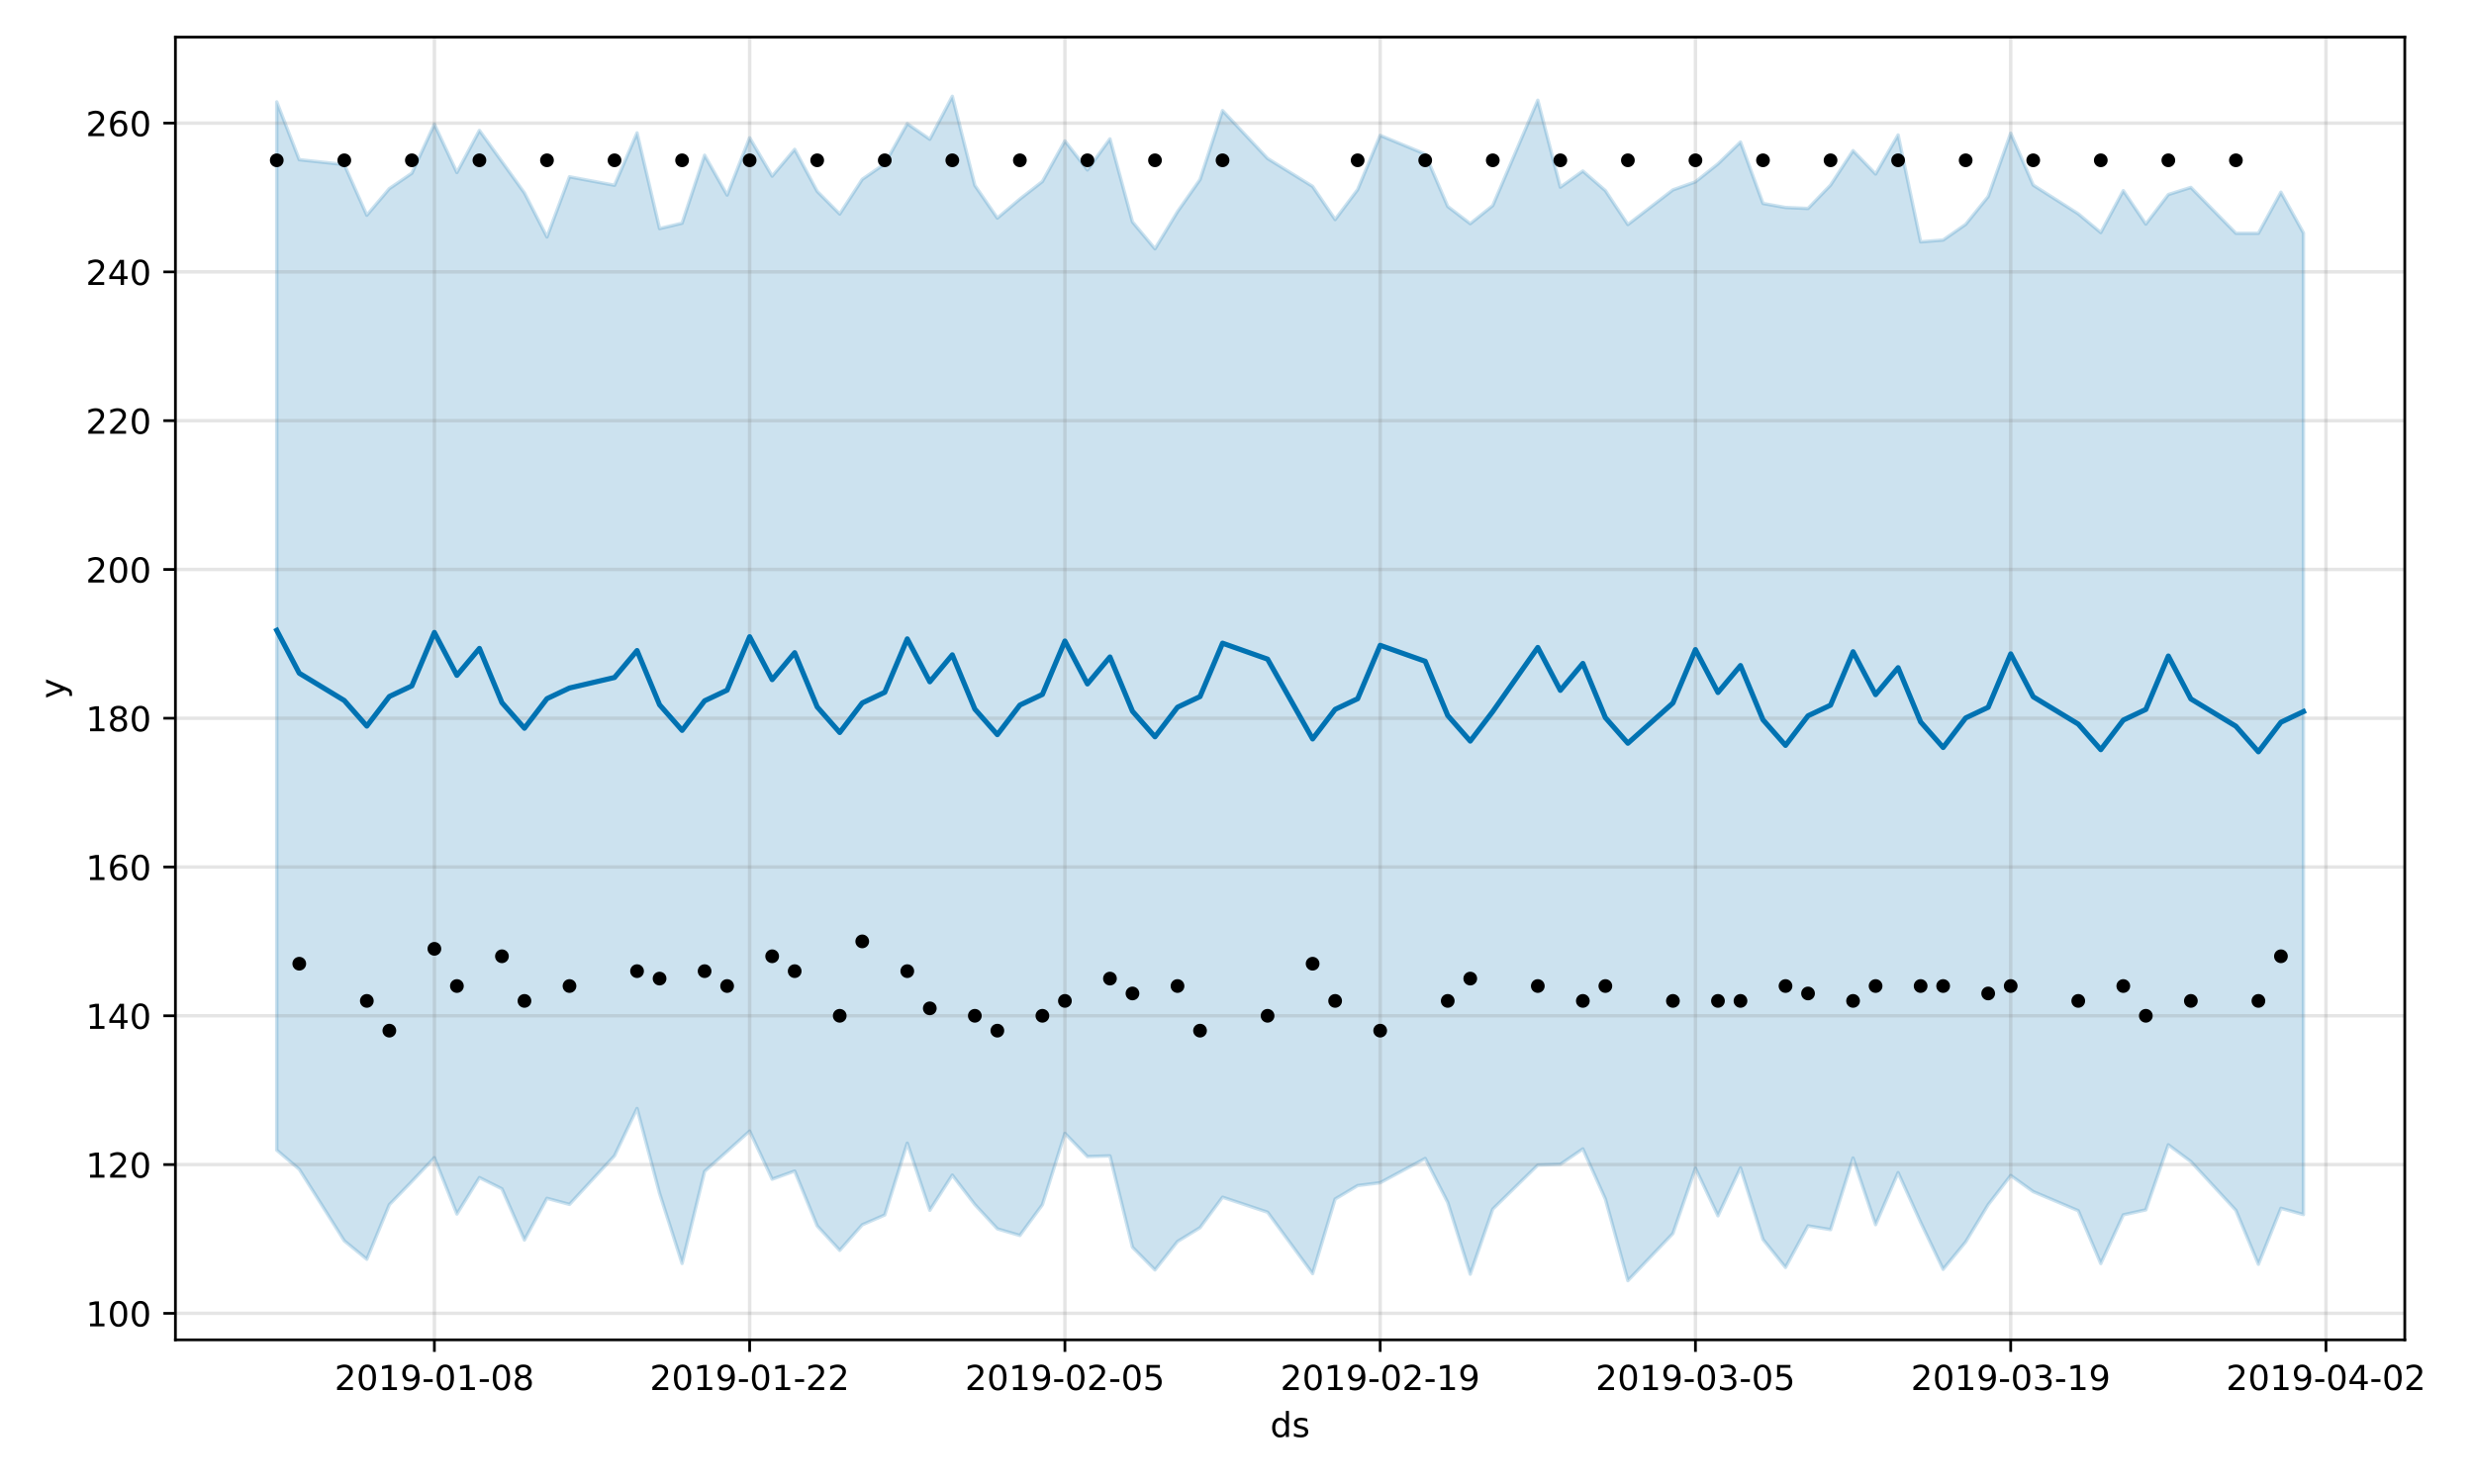 <?xml version="1.0" encoding="utf-8" standalone="no"?>
<!DOCTYPE svg PUBLIC "-//W3C//DTD SVG 1.1//EN"
  "http://www.w3.org/Graphics/SVG/1.1/DTD/svg11.dtd">
<!-- Created with matplotlib (https://matplotlib.org/) -->
<svg height="432pt" version="1.1" viewBox="0 0 720 432" width="720pt" xmlns="http://www.w3.org/2000/svg" xmlns:xlink="http://www.w3.org/1999/xlink">
 <defs>
  <style type="text/css">
*{stroke-linecap:butt;stroke-linejoin:round;}
  </style>
 </defs>
 <g id="figure_1">
  <g id="patch_1">
   <path d="M 0 432 
L 720 432 
L 720 0 
L 0 0 
z
" style="fill:#ffffff;"/>
  </g>
  <g id="axes_1">
   <g id="patch_2">
    <path d="M 51.05 390.04 
L 699.857 390.04 
L 699.857 10.8 
L 51.05 10.8 
z
" style="fill:#ffffff;"/>
   </g>
   <g id="PolyCollection_1">
    <defs>
     <path d="M 80.541 -402.334 
L 80.541 -97.199 
L 87.095 -91.611 
L 100.202 -70.783 
L 106.756 -65.427 
L 113.309 -81.309 
L 119.863 -88.061 
L 126.417 -94.987 
L 132.97 -78.592 
L 139.524 -89.197 
L 146.077 -85.928 
L 152.631 -71.029 
L 159.185 -83.161 
L 165.738 -81.393 
L 178.845 -95.556 
L 185.399 -109.311 
L 191.953 -84.606 
L 198.506 -64.21 
L 205.06 -91.005 
L 211.613 -96.819 
L 218.167 -102.735 
L 224.721 -88.731 
L 231.274 -91.102 
L 237.828 -75.136 
L 244.381 -68.011 
L 250.935 -75.45 
L 257.489 -78.313 
L 264.042 -99.22 
L 270.596 -79.681 
L 277.15 -89.915 
L 283.703 -81.356 
L 290.257 -74.275 
L 296.81 -72.353 
L 303.364 -81.309 
L 309.918 -102.074 
L 316.471 -95.316 
L 323.025 -95.512 
L 329.578 -68.924 
L 336.132 -62.322 
L 342.686 -70.587 
L 349.239 -74.613 
L 355.793 -83.481 
L 368.9 -79.116 
L 382.007 -61.247 
L 388.561 -82.947 
L 395.114 -86.868 
L 401.668 -87.697 
L 414.775 -94.766 
L 421.329 -81.974 
L 427.883 -61.081 
L 434.436 -80.016 
L 447.543 -92.837 
L 454.097 -93.056 
L 460.651 -97.544 
L 467.204 -82.957 
L 473.758 -59.198 
L 486.865 -72.925 
L 493.419 -91.933 
L 499.972 -78.07 
L 506.526 -92.044 
L 513.079 -71.187 
L 519.633 -63.044 
L 526.187 -75.138 
L 532.74 -74.05 
L 539.294 -94.885 
L 545.847 -75.488 
L 552.401 -90.638 
L 558.955 -76.185 
L 565.508 -62.496 
L 572.062 -70.469 
L 578.616 -81.302 
L 585.169 -89.806 
L 591.723 -85.111 
L 604.83 -79.546 
L 611.384 -64.176 
L 617.937 -78.345 
L 624.491 -79.802 
L 631.044 -98.729 
L 637.598 -93.864 
L 650.705 -79.663 
L 657.259 -63.969 
L 663.812 -80.255 
L 670.366 -78.429 
L 670.366 -364.194 
L 670.366 -364.194 
L 663.812 -376.044 
L 657.259 -364.088 
L 650.705 -364.094 
L 637.598 -377.447 
L 631.044 -375.37 
L 624.491 -366.772 
L 617.937 -376.501 
L 611.384 -364.304 
L 604.83 -369.757 
L 591.723 -378.122 
L 585.169 -393.214 
L 578.616 -374.79 
L 572.062 -366.693 
L 565.508 -362.126 
L 558.955 -361.596 
L 552.401 -392.718 
L 545.847 -381.344 
L 539.294 -388.148 
L 532.74 -378.117 
L 526.187 -371.316 
L 519.633 -371.601 
L 513.079 -372.774 
L 506.526 -390.652 
L 499.972 -384.298 
L 493.419 -379.06 
L 486.865 -376.731 
L 473.758 -366.641 
L 467.204 -376.519 
L 460.651 -382.209 
L 454.097 -377.519 
L 447.543 -402.816 
L 434.436 -372.166 
L 427.883 -366.89 
L 421.329 -371.901 
L 414.775 -387.16 
L 401.668 -392.586 
L 395.114 -376.812 
L 388.561 -368.088 
L 382.007 -377.739 
L 368.9 -385.866 
L 355.793 -399.806 
L 349.239 -379.731 
L 342.686 -370.376 
L 336.132 -359.569 
L 329.578 -367.411 
L 323.025 -391.571 
L 316.471 -382.527 
L 309.918 -390.98 
L 303.364 -379.167 
L 296.81 -374.057 
L 290.257 -368.509 
L 283.703 -378.059 
L 277.15 -403.962 
L 270.596 -391.459 
L 264.042 -396.006 
L 257.489 -384.317 
L 250.935 -379.802 
L 244.381 -369.701 
L 237.828 -376.304 
L 231.274 -388.522 
L 224.721 -380.738 
L 218.167 -391.9 
L 211.613 -375.213 
L 205.06 -386.812 
L 198.506 -367.029 
L 191.953 -365.467 
L 185.399 -393.316 
L 178.845 -378.076 
L 165.738 -380.533 
L 159.185 -363.018 
L 152.631 -375.833 
L 146.077 -384.951 
L 139.524 -394.028 
L 132.97 -381.785 
L 126.417 -395.832 
L 119.863 -381.577 
L 113.309 -377.094 
L 106.756 -369.354 
L 100.202 -384.102 
L 87.095 -385.514 
L 80.541 -402.334 
z
" id="mfd51d1ba8a" style="stroke:#0072b2;stroke-opacity:0.2;"/>
    </defs>
    <g clip-path="url(#p75ffe5a9f7)">
     <use style="fill:#0072b2;fill-opacity:0.2;stroke:#0072b2;stroke-opacity:0.2;" x="0" xlink:href="#mfd51d1ba8a" y="432"/>
    </g>
   </g>
   <g id="matplotlib.axis_1">
    <g id="xtick_1">
     <g id="line2d_1">
      <path clip-path="url(#p75ffe5a9f7)" d="M 126.417 390.04 
L 126.417 10.8 
" style="fill:none;stroke:#808080;stroke-linecap:square;stroke-opacity:0.2;"/>
     </g>
     <g id="line2d_2">
      <defs>
       <path d="M 0 0 
L 0 3.5 
" id="me0925e070a" style="stroke:#000000;stroke-width:0.8;"/>
      </defs>
      <g>
       <use style="stroke:#000000;stroke-width:0.8;" x="126.417" xlink:href="#me0925e070a" y="390.04"/>
      </g>
     </g>
     <g id="text_1">
      <!-- 2019-01-08 -->
      <defs>
       <path d="M 19.188 8.297 
L 53.609 8.297 
L 53.609 0 
L 7.328 0 
L 7.328 8.297 
Q 12.938 14.109 22.625 23.891 
Q 32.328 33.688 34.812 36.531 
Q 39.547 41.844 41.422 45.531 
Q 43.312 49.219 43.312 52.781 
Q 43.312 58.594 39.234 62.25 
Q 35.156 65.922 28.609 65.922 
Q 23.969 65.922 18.812 64.312 
Q 13.672 62.703 7.812 59.422 
L 7.812 69.391 
Q 13.766 71.781 18.938 73 
Q 24.125 74.219 28.422 74.219 
Q 39.75 74.219 46.484 68.547 
Q 53.219 62.891 53.219 53.422 
Q 53.219 48.922 51.531 44.891 
Q 49.859 40.875 45.406 35.406 
Q 44.188 33.984 37.641 27.219 
Q 31.109 20.453 19.188 8.297 
z
" id="DejaVuSans-50"/>
       <path d="M 31.781 66.406 
Q 24.172 66.406 20.328 58.906 
Q 16.5 51.422 16.5 36.375 
Q 16.5 21.391 20.328 13.891 
Q 24.172 6.391 31.781 6.391 
Q 39.453 6.391 43.281 13.891 
Q 47.125 21.391 47.125 36.375 
Q 47.125 51.422 43.281 58.906 
Q 39.453 66.406 31.781 66.406 
z
M 31.781 74.219 
Q 44.047 74.219 50.516 64.516 
Q 56.984 54.828 56.984 36.375 
Q 56.984 17.969 50.516 8.266 
Q 44.047 -1.422 31.781 -1.422 
Q 19.531 -1.422 13.062 8.266 
Q 6.594 17.969 6.594 36.375 
Q 6.594 54.828 13.062 64.516 
Q 19.531 74.219 31.781 74.219 
z
" id="DejaVuSans-48"/>
       <path d="M 12.406 8.297 
L 28.516 8.297 
L 28.516 63.922 
L 10.984 60.406 
L 10.984 69.391 
L 28.422 72.906 
L 38.281 72.906 
L 38.281 8.297 
L 54.391 8.297 
L 54.391 0 
L 12.406 0 
z
" id="DejaVuSans-49"/>
       <path d="M 10.984 1.516 
L 10.984 10.5 
Q 14.703 8.734 18.5 7.812 
Q 22.312 6.891 25.984 6.891 
Q 35.75 6.891 40.891 13.453 
Q 46.047 20.016 46.781 33.406 
Q 43.953 29.203 39.594 26.953 
Q 35.25 24.703 29.984 24.703 
Q 19.047 24.703 12.672 31.312 
Q 6.297 37.938 6.297 49.422 
Q 6.297 60.641 12.938 67.422 
Q 19.578 74.219 30.609 74.219 
Q 43.266 74.219 49.922 64.516 
Q 56.594 54.828 56.594 36.375 
Q 56.594 19.141 48.406 8.859 
Q 40.234 -1.422 26.422 -1.422 
Q 22.703 -1.422 18.891 -0.688 
Q 15.094 0.047 10.984 1.516 
z
M 30.609 32.422 
Q 37.25 32.422 41.125 36.953 
Q 45.016 41.5 45.016 49.422 
Q 45.016 57.281 41.125 61.844 
Q 37.25 66.406 30.609 66.406 
Q 23.969 66.406 20.094 61.844 
Q 16.219 57.281 16.219 49.422 
Q 16.219 41.5 20.094 36.953 
Q 23.969 32.422 30.609 32.422 
z
" id="DejaVuSans-57"/>
       <path d="M 4.891 31.391 
L 31.203 31.391 
L 31.203 23.391 
L 4.891 23.391 
z
" id="DejaVuSans-45"/>
       <path d="M 31.781 34.625 
Q 24.75 34.625 20.719 30.859 
Q 16.703 27.094 16.703 20.516 
Q 16.703 13.922 20.719 10.156 
Q 24.75 6.391 31.781 6.391 
Q 38.812 6.391 42.859 10.172 
Q 46.922 13.969 46.922 20.516 
Q 46.922 27.094 42.891 30.859 
Q 38.875 34.625 31.781 34.625 
z
M 21.922 38.812 
Q 15.578 40.375 12.031 44.719 
Q 8.5 49.078 8.5 55.328 
Q 8.5 64.062 14.719 69.141 
Q 20.953 74.219 31.781 74.219 
Q 42.672 74.219 48.875 69.141 
Q 55.078 64.062 55.078 55.328 
Q 55.078 49.078 51.531 44.719 
Q 48 40.375 41.703 38.812 
Q 48.828 37.156 52.797 32.312 
Q 56.781 27.484 56.781 20.516 
Q 56.781 9.906 50.312 4.234 
Q 43.844 -1.422 31.781 -1.422 
Q 19.734 -1.422 13.25 4.234 
Q 6.781 9.906 6.781 20.516 
Q 6.781 27.484 10.781 32.312 
Q 14.797 37.156 21.922 38.812 
z
M 18.312 54.391 
Q 18.312 48.734 21.844 45.562 
Q 25.391 42.391 31.781 42.391 
Q 38.141 42.391 41.719 45.562 
Q 45.312 48.734 45.312 54.391 
Q 45.312 60.062 41.719 63.234 
Q 38.141 66.406 31.781 66.406 
Q 25.391 66.406 21.844 63.234 
Q 18.312 60.062 18.312 54.391 
z
" id="DejaVuSans-56"/>
      </defs>
      <g transform="translate(97.359 404.638)scale(0.1 -0.1)">
       <use xlink:href="#DejaVuSans-50"/>
       <use x="63.623" xlink:href="#DejaVuSans-48"/>
       <use x="127.246" xlink:href="#DejaVuSans-49"/>
       <use x="190.869" xlink:href="#DejaVuSans-57"/>
       <use x="254.492" xlink:href="#DejaVuSans-45"/>
       <use x="290.576" xlink:href="#DejaVuSans-48"/>
       <use x="354.199" xlink:href="#DejaVuSans-49"/>
       <use x="417.822" xlink:href="#DejaVuSans-45"/>
       <use x="453.906" xlink:href="#DejaVuSans-48"/>
       <use x="517.529" xlink:href="#DejaVuSans-56"/>
      </g>
     </g>
    </g>
    <g id="xtick_2">
     <g id="line2d_3">
      <path clip-path="url(#p75ffe5a9f7)" d="M 218.167 390.04 
L 218.167 10.8 
" style="fill:none;stroke:#808080;stroke-linecap:square;stroke-opacity:0.2;"/>
     </g>
     <g id="line2d_4">
      <g>
       <use style="stroke:#000000;stroke-width:0.8;" x="218.167" xlink:href="#me0925e070a" y="390.04"/>
      </g>
     </g>
     <g id="text_2">
      <!-- 2019-01-22 -->
      <g transform="translate(189.109 404.638)scale(0.1 -0.1)">
       <use xlink:href="#DejaVuSans-50"/>
       <use x="63.623" xlink:href="#DejaVuSans-48"/>
       <use x="127.246" xlink:href="#DejaVuSans-49"/>
       <use x="190.869" xlink:href="#DejaVuSans-57"/>
       <use x="254.492" xlink:href="#DejaVuSans-45"/>
       <use x="290.576" xlink:href="#DejaVuSans-48"/>
       <use x="354.199" xlink:href="#DejaVuSans-49"/>
       <use x="417.822" xlink:href="#DejaVuSans-45"/>
       <use x="453.906" xlink:href="#DejaVuSans-50"/>
       <use x="517.529" xlink:href="#DejaVuSans-50"/>
      </g>
     </g>
    </g>
    <g id="xtick_3">
     <g id="line2d_5">
      <path clip-path="url(#p75ffe5a9f7)" d="M 309.918 390.04 
L 309.918 10.8 
" style="fill:none;stroke:#808080;stroke-linecap:square;stroke-opacity:0.2;"/>
     </g>
     <g id="line2d_6">
      <g>
       <use style="stroke:#000000;stroke-width:0.8;" x="309.918" xlink:href="#me0925e070a" y="390.04"/>
      </g>
     </g>
     <g id="text_3">
      <!-- 2019-02-05 -->
      <defs>
       <path d="M 10.797 72.906 
L 49.516 72.906 
L 49.516 64.594 
L 19.828 64.594 
L 19.828 46.734 
Q 21.969 47.469 24.109 47.828 
Q 26.266 48.188 28.422 48.188 
Q 40.625 48.188 47.75 41.5 
Q 54.891 34.812 54.891 23.391 
Q 54.891 11.625 47.562 5.094 
Q 40.234 -1.422 26.906 -1.422 
Q 22.312 -1.422 17.547 -0.641 
Q 12.797 0.141 7.719 1.703 
L 7.719 11.625 
Q 12.109 9.234 16.797 8.062 
Q 21.484 6.891 26.703 6.891 
Q 35.156 6.891 40.078 11.328 
Q 45.016 15.766 45.016 23.391 
Q 45.016 31 40.078 35.438 
Q 35.156 39.891 26.703 39.891 
Q 22.75 39.891 18.812 39.016 
Q 14.891 38.141 10.797 36.281 
z
" id="DejaVuSans-53"/>
      </defs>
      <g transform="translate(280.86 404.638)scale(0.1 -0.1)">
       <use xlink:href="#DejaVuSans-50"/>
       <use x="63.623" xlink:href="#DejaVuSans-48"/>
       <use x="127.246" xlink:href="#DejaVuSans-49"/>
       <use x="190.869" xlink:href="#DejaVuSans-57"/>
       <use x="254.492" xlink:href="#DejaVuSans-45"/>
       <use x="290.576" xlink:href="#DejaVuSans-48"/>
       <use x="354.199" xlink:href="#DejaVuSans-50"/>
       <use x="417.822" xlink:href="#DejaVuSans-45"/>
       <use x="453.906" xlink:href="#DejaVuSans-48"/>
       <use x="517.529" xlink:href="#DejaVuSans-53"/>
      </g>
     </g>
    </g>
    <g id="xtick_4">
     <g id="line2d_7">
      <path clip-path="url(#p75ffe5a9f7)" d="M 401.668 390.04 
L 401.668 10.8 
" style="fill:none;stroke:#808080;stroke-linecap:square;stroke-opacity:0.2;"/>
     </g>
     <g id="line2d_8">
      <g>
       <use style="stroke:#000000;stroke-width:0.8;" x="401.668" xlink:href="#me0925e070a" y="390.04"/>
      </g>
     </g>
     <g id="text_4">
      <!-- 2019-02-19 -->
      <g transform="translate(372.61 404.638)scale(0.1 -0.1)">
       <use xlink:href="#DejaVuSans-50"/>
       <use x="63.623" xlink:href="#DejaVuSans-48"/>
       <use x="127.246" xlink:href="#DejaVuSans-49"/>
       <use x="190.869" xlink:href="#DejaVuSans-57"/>
       <use x="254.492" xlink:href="#DejaVuSans-45"/>
       <use x="290.576" xlink:href="#DejaVuSans-48"/>
       <use x="354.199" xlink:href="#DejaVuSans-50"/>
       <use x="417.822" xlink:href="#DejaVuSans-45"/>
       <use x="453.906" xlink:href="#DejaVuSans-49"/>
       <use x="517.529" xlink:href="#DejaVuSans-57"/>
      </g>
     </g>
    </g>
    <g id="xtick_5">
     <g id="line2d_9">
      <path clip-path="url(#p75ffe5a9f7)" d="M 493.419 390.04 
L 493.419 10.8 
" style="fill:none;stroke:#808080;stroke-linecap:square;stroke-opacity:0.2;"/>
     </g>
     <g id="line2d_10">
      <g>
       <use style="stroke:#000000;stroke-width:0.8;" x="493.419" xlink:href="#me0925e070a" y="390.04"/>
      </g>
     </g>
     <g id="text_5">
      <!-- 2019-03-05 -->
      <defs>
       <path d="M 40.578 39.312 
Q 47.656 37.797 51.625 33 
Q 55.609 28.219 55.609 21.188 
Q 55.609 10.406 48.188 4.484 
Q 40.766 -1.422 27.094 -1.422 
Q 22.516 -1.422 17.656 -0.516 
Q 12.797 0.391 7.625 2.203 
L 7.625 11.719 
Q 11.719 9.328 16.594 8.109 
Q 21.484 6.891 26.812 6.891 
Q 36.078 6.891 40.938 10.547 
Q 45.797 14.203 45.797 21.188 
Q 45.797 27.641 41.281 31.266 
Q 36.766 34.906 28.719 34.906 
L 20.219 34.906 
L 20.219 43.016 
L 29.109 43.016 
Q 36.375 43.016 40.234 45.922 
Q 44.094 48.828 44.094 54.297 
Q 44.094 59.906 40.109 62.906 
Q 36.141 65.922 28.719 65.922 
Q 24.656 65.922 20.016 65.031 
Q 15.375 64.156 9.812 62.312 
L 9.812 71.094 
Q 15.438 72.656 20.344 73.438 
Q 25.25 74.219 29.594 74.219 
Q 40.828 74.219 47.359 69.109 
Q 53.906 64.016 53.906 55.328 
Q 53.906 49.266 50.438 45.094 
Q 46.969 40.922 40.578 39.312 
z
" id="DejaVuSans-51"/>
      </defs>
      <g transform="translate(464.361 404.638)scale(0.1 -0.1)">
       <use xlink:href="#DejaVuSans-50"/>
       <use x="63.623" xlink:href="#DejaVuSans-48"/>
       <use x="127.246" xlink:href="#DejaVuSans-49"/>
       <use x="190.869" xlink:href="#DejaVuSans-57"/>
       <use x="254.492" xlink:href="#DejaVuSans-45"/>
       <use x="290.576" xlink:href="#DejaVuSans-48"/>
       <use x="354.199" xlink:href="#DejaVuSans-51"/>
       <use x="417.822" xlink:href="#DejaVuSans-45"/>
       <use x="453.906" xlink:href="#DejaVuSans-48"/>
       <use x="517.529" xlink:href="#DejaVuSans-53"/>
      </g>
     </g>
    </g>
    <g id="xtick_6">
     <g id="line2d_11">
      <path clip-path="url(#p75ffe5a9f7)" d="M 585.169 390.04 
L 585.169 10.8 
" style="fill:none;stroke:#808080;stroke-linecap:square;stroke-opacity:0.2;"/>
     </g>
     <g id="line2d_12">
      <g>
       <use style="stroke:#000000;stroke-width:0.8;" x="585.169" xlink:href="#me0925e070a" y="390.04"/>
      </g>
     </g>
     <g id="text_6">
      <!-- 2019-03-19 -->
      <g transform="translate(556.111 404.638)scale(0.1 -0.1)">
       <use xlink:href="#DejaVuSans-50"/>
       <use x="63.623" xlink:href="#DejaVuSans-48"/>
       <use x="127.246" xlink:href="#DejaVuSans-49"/>
       <use x="190.869" xlink:href="#DejaVuSans-57"/>
       <use x="254.492" xlink:href="#DejaVuSans-45"/>
       <use x="290.576" xlink:href="#DejaVuSans-48"/>
       <use x="354.199" xlink:href="#DejaVuSans-51"/>
       <use x="417.822" xlink:href="#DejaVuSans-45"/>
       <use x="453.906" xlink:href="#DejaVuSans-49"/>
       <use x="517.529" xlink:href="#DejaVuSans-57"/>
      </g>
     </g>
    </g>
    <g id="xtick_7">
     <g id="line2d_13">
      <path clip-path="url(#p75ffe5a9f7)" d="M 676.92 390.04 
L 676.92 10.8 
" style="fill:none;stroke:#808080;stroke-linecap:square;stroke-opacity:0.2;"/>
     </g>
     <g id="line2d_14">
      <g>
       <use style="stroke:#000000;stroke-width:0.8;" x="676.92" xlink:href="#me0925e070a" y="390.04"/>
      </g>
     </g>
     <g id="text_7">
      <!-- 2019-04-02 -->
      <defs>
       <path d="M 37.797 64.312 
L 12.891 25.391 
L 37.797 25.391 
z
M 35.203 72.906 
L 47.609 72.906 
L 47.609 25.391 
L 58.016 25.391 
L 58.016 17.188 
L 47.609 17.188 
L 47.609 0 
L 37.797 0 
L 37.797 17.188 
L 4.891 17.188 
L 4.891 26.703 
z
" id="DejaVuSans-52"/>
      </defs>
      <g transform="translate(647.862 404.638)scale(0.1 -0.1)">
       <use xlink:href="#DejaVuSans-50"/>
       <use x="63.623" xlink:href="#DejaVuSans-48"/>
       <use x="127.246" xlink:href="#DejaVuSans-49"/>
       <use x="190.869" xlink:href="#DejaVuSans-57"/>
       <use x="254.492" xlink:href="#DejaVuSans-45"/>
       <use x="290.576" xlink:href="#DejaVuSans-48"/>
       <use x="354.199" xlink:href="#DejaVuSans-52"/>
       <use x="417.822" xlink:href="#DejaVuSans-45"/>
       <use x="453.906" xlink:href="#DejaVuSans-48"/>
       <use x="517.529" xlink:href="#DejaVuSans-50"/>
      </g>
     </g>
    </g>
    <g id="text_8">
     <!-- ds -->
     <defs>
      <path d="M 45.406 46.391 
L 45.406 75.984 
L 54.391 75.984 
L 54.391 0 
L 45.406 0 
L 45.406 8.203 
Q 42.578 3.328 38.25 0.953 
Q 33.938 -1.422 27.875 -1.422 
Q 17.969 -1.422 11.734 6.484 
Q 5.516 14.406 5.516 27.297 
Q 5.516 40.188 11.734 48.094 
Q 17.969 56 27.875 56 
Q 33.938 56 38.25 53.625 
Q 42.578 51.266 45.406 46.391 
z
M 14.797 27.297 
Q 14.797 17.391 18.875 11.75 
Q 22.953 6.109 30.078 6.109 
Q 37.203 6.109 41.297 11.75 
Q 45.406 17.391 45.406 27.297 
Q 45.406 37.203 41.297 42.844 
Q 37.203 48.484 30.078 48.484 
Q 22.953 48.484 18.875 42.844 
Q 14.797 37.203 14.797 27.297 
z
" id="DejaVuSans-100"/>
      <path d="M 44.281 53.078 
L 44.281 44.578 
Q 40.484 46.531 36.375 47.5 
Q 32.281 48.484 27.875 48.484 
Q 21.188 48.484 17.844 46.438 
Q 14.5 44.391 14.5 40.281 
Q 14.5 37.156 16.891 35.375 
Q 19.281 33.594 26.516 31.984 
L 29.594 31.297 
Q 39.156 29.25 43.188 25.516 
Q 47.219 21.781 47.219 15.094 
Q 47.219 7.469 41.188 3.016 
Q 35.156 -1.422 24.609 -1.422 
Q 20.219 -1.422 15.453 -0.562 
Q 10.688 0.297 5.422 2 
L 5.422 11.281 
Q 10.406 8.688 15.234 7.391 
Q 20.062 6.109 24.812 6.109 
Q 31.156 6.109 34.562 8.281 
Q 37.984 10.453 37.984 14.406 
Q 37.984 18.062 35.516 20.016 
Q 33.062 21.969 24.703 23.781 
L 21.578 24.516 
Q 13.234 26.266 9.516 29.906 
Q 5.812 33.547 5.812 39.891 
Q 5.812 47.609 11.281 51.797 
Q 16.75 56 26.812 56 
Q 31.781 56 36.172 55.266 
Q 40.578 54.547 44.281 53.078 
z
" id="DejaVuSans-115"/>
     </defs>
     <g transform="translate(369.675 418.317)scale(0.1 -0.1)">
      <use xlink:href="#DejaVuSans-100"/>
      <use x="63.477" xlink:href="#DejaVuSans-115"/>
     </g>
    </g>
   </g>
   <g id="matplotlib.axis_2">
    <g id="ytick_1">
     <g id="line2d_15">
      <path clip-path="url(#p75ffe5a9f7)" d="M 51.05 382.319 
L 699.857 382.319 
" style="fill:none;stroke:#808080;stroke-linecap:square;stroke-opacity:0.2;"/>
     </g>
     <g id="line2d_16">
      <defs>
       <path d="M 0 0 
L -3.5 0 
" id="m99bb011a1b" style="stroke:#000000;stroke-width:0.8;"/>
      </defs>
      <g>
       <use style="stroke:#000000;stroke-width:0.8;" x="51.05" xlink:href="#m99bb011a1b" y="382.319"/>
      </g>
     </g>
     <g id="text_9">
      <!-- 100 -->
      <g transform="translate(24.962 386.118)scale(0.1 -0.1)">
       <use xlink:href="#DejaVuSans-49"/>
       <use x="63.623" xlink:href="#DejaVuSans-48"/>
       <use x="127.246" xlink:href="#DejaVuSans-48"/>
      </g>
     </g>
    </g>
    <g id="ytick_2">
     <g id="line2d_17">
      <path clip-path="url(#p75ffe5a9f7)" d="M 51.05 339.009 
L 699.857 339.009 
" style="fill:none;stroke:#808080;stroke-linecap:square;stroke-opacity:0.2;"/>
     </g>
     <g id="line2d_18">
      <g>
       <use style="stroke:#000000;stroke-width:0.8;" x="51.05" xlink:href="#m99bb011a1b" y="339.009"/>
      </g>
     </g>
     <g id="text_10">
      <!-- 120 -->
      <g transform="translate(24.962 342.808)scale(0.1 -0.1)">
       <use xlink:href="#DejaVuSans-49"/>
       <use x="63.623" xlink:href="#DejaVuSans-50"/>
       <use x="127.246" xlink:href="#DejaVuSans-48"/>
      </g>
     </g>
    </g>
    <g id="ytick_3">
     <g id="line2d_19">
      <path clip-path="url(#p75ffe5a9f7)" d="M 51.05 295.699 
L 699.857 295.699 
" style="fill:none;stroke:#808080;stroke-linecap:square;stroke-opacity:0.2;"/>
     </g>
     <g id="line2d_20">
      <g>
       <use style="stroke:#000000;stroke-width:0.8;" x="51.05" xlink:href="#m99bb011a1b" y="295.699"/>
      </g>
     </g>
     <g id="text_11">
      <!-- 140 -->
      <g transform="translate(24.962 299.498)scale(0.1 -0.1)">
       <use xlink:href="#DejaVuSans-49"/>
       <use x="63.623" xlink:href="#DejaVuSans-52"/>
       <use x="127.246" xlink:href="#DejaVuSans-48"/>
      </g>
     </g>
    </g>
    <g id="ytick_4">
     <g id="line2d_21">
      <path clip-path="url(#p75ffe5a9f7)" d="M 51.05 252.389 
L 699.857 252.389 
" style="fill:none;stroke:#808080;stroke-linecap:square;stroke-opacity:0.2;"/>
     </g>
     <g id="line2d_22">
      <g>
       <use style="stroke:#000000;stroke-width:0.8;" x="51.05" xlink:href="#m99bb011a1b" y="252.389"/>
      </g>
     </g>
     <g id="text_12">
      <!-- 160 -->
      <defs>
       <path d="M 33.016 40.375 
Q 26.375 40.375 22.484 35.828 
Q 18.609 31.297 18.609 23.391 
Q 18.609 15.531 22.484 10.953 
Q 26.375 6.391 33.016 6.391 
Q 39.656 6.391 43.531 10.953 
Q 47.406 15.531 47.406 23.391 
Q 47.406 31.297 43.531 35.828 
Q 39.656 40.375 33.016 40.375 
z
M 52.594 71.297 
L 52.594 62.312 
Q 48.875 64.062 45.094 64.984 
Q 41.312 65.922 37.594 65.922 
Q 27.828 65.922 22.672 59.328 
Q 17.531 52.734 16.797 39.406 
Q 19.672 43.656 24.016 45.922 
Q 28.375 48.188 33.594 48.188 
Q 44.578 48.188 50.953 41.516 
Q 57.328 34.859 57.328 23.391 
Q 57.328 12.156 50.688 5.359 
Q 44.047 -1.422 33.016 -1.422 
Q 20.359 -1.422 13.672 8.266 
Q 6.984 17.969 6.984 36.375 
Q 6.984 53.656 15.188 63.938 
Q 23.391 74.219 37.203 74.219 
Q 40.922 74.219 44.703 73.484 
Q 48.484 72.75 52.594 71.297 
z
" id="DejaVuSans-54"/>
      </defs>
      <g transform="translate(24.962 256.188)scale(0.1 -0.1)">
       <use xlink:href="#DejaVuSans-49"/>
       <use x="63.623" xlink:href="#DejaVuSans-54"/>
       <use x="127.246" xlink:href="#DejaVuSans-48"/>
      </g>
     </g>
    </g>
    <g id="ytick_5">
     <g id="line2d_23">
      <path clip-path="url(#p75ffe5a9f7)" d="M 51.05 209.079 
L 699.857 209.079 
" style="fill:none;stroke:#808080;stroke-linecap:square;stroke-opacity:0.2;"/>
     </g>
     <g id="line2d_24">
      <g>
       <use style="stroke:#000000;stroke-width:0.8;" x="51.05" xlink:href="#m99bb011a1b" y="209.079"/>
      </g>
     </g>
     <g id="text_13">
      <!-- 180 -->
      <g transform="translate(24.962 212.878)scale(0.1 -0.1)">
       <use xlink:href="#DejaVuSans-49"/>
       <use x="63.623" xlink:href="#DejaVuSans-56"/>
       <use x="127.246" xlink:href="#DejaVuSans-48"/>
      </g>
     </g>
    </g>
    <g id="ytick_6">
     <g id="line2d_25">
      <path clip-path="url(#p75ffe5a9f7)" d="M 51.05 165.769 
L 699.857 165.769 
" style="fill:none;stroke:#808080;stroke-linecap:square;stroke-opacity:0.2;"/>
     </g>
     <g id="line2d_26">
      <g>
       <use style="stroke:#000000;stroke-width:0.8;" x="51.05" xlink:href="#m99bb011a1b" y="165.769"/>
      </g>
     </g>
     <g id="text_14">
      <!-- 200 -->
      <g transform="translate(24.962 169.568)scale(0.1 -0.1)">
       <use xlink:href="#DejaVuSans-50"/>
       <use x="63.623" xlink:href="#DejaVuSans-48"/>
       <use x="127.246" xlink:href="#DejaVuSans-48"/>
      </g>
     </g>
    </g>
    <g id="ytick_7">
     <g id="line2d_27">
      <path clip-path="url(#p75ffe5a9f7)" d="M 51.05 122.459 
L 699.857 122.459 
" style="fill:none;stroke:#808080;stroke-linecap:square;stroke-opacity:0.2;"/>
     </g>
     <g id="line2d_28">
      <g>
       <use style="stroke:#000000;stroke-width:0.8;" x="51.05" xlink:href="#m99bb011a1b" y="122.459"/>
      </g>
     </g>
     <g id="text_15">
      <!-- 220 -->
      <g transform="translate(24.962 126.258)scale(0.1 -0.1)">
       <use xlink:href="#DejaVuSans-50"/>
       <use x="63.623" xlink:href="#DejaVuSans-50"/>
       <use x="127.246" xlink:href="#DejaVuSans-48"/>
      </g>
     </g>
    </g>
    <g id="ytick_8">
     <g id="line2d_29">
      <path clip-path="url(#p75ffe5a9f7)" d="M 51.05 79.149 
L 699.857 79.149 
" style="fill:none;stroke:#808080;stroke-linecap:square;stroke-opacity:0.2;"/>
     </g>
     <g id="line2d_30">
      <g>
       <use style="stroke:#000000;stroke-width:0.8;" x="51.05" xlink:href="#m99bb011a1b" y="79.149"/>
      </g>
     </g>
     <g id="text_16">
      <!-- 240 -->
      <g transform="translate(24.962 82.948)scale(0.1 -0.1)">
       <use xlink:href="#DejaVuSans-50"/>
       <use x="63.623" xlink:href="#DejaVuSans-52"/>
       <use x="127.246" xlink:href="#DejaVuSans-48"/>
      </g>
     </g>
    </g>
    <g id="ytick_9">
     <g id="line2d_31">
      <path clip-path="url(#p75ffe5a9f7)" d="M 51.05 35.839 
L 699.857 35.839 
" style="fill:none;stroke:#808080;stroke-linecap:square;stroke-opacity:0.2;"/>
     </g>
     <g id="line2d_32">
      <g>
       <use style="stroke:#000000;stroke-width:0.8;" x="51.05" xlink:href="#m99bb011a1b" y="35.839"/>
      </g>
     </g>
     <g id="text_17">
      <!-- 260 -->
      <g transform="translate(24.962 39.638)scale(0.1 -0.1)">
       <use xlink:href="#DejaVuSans-50"/>
       <use x="63.623" xlink:href="#DejaVuSans-54"/>
       <use x="127.246" xlink:href="#DejaVuSans-48"/>
      </g>
     </g>
    </g>
    <g id="text_18">
     <!-- y -->
     <defs>
      <path d="M 32.172 -5.078 
Q 28.375 -14.844 24.75 -17.812 
Q 21.141 -20.797 15.094 -20.797 
L 7.906 -20.797 
L 7.906 -13.281 
L 13.188 -13.281 
Q 16.891 -13.281 18.938 -11.516 
Q 21 -9.766 23.484 -3.219 
L 25.094 0.875 
L 2.984 54.688 
L 12.5 54.688 
L 29.594 11.922 
L 46.688 54.688 
L 56.203 54.688 
z
" id="DejaVuSans-121"/>
     </defs>
     <g transform="translate(18.883 203.379)rotate(-90)scale(0.1 -0.1)">
      <use xlink:href="#DejaVuSans-121"/>
     </g>
    </g>
   </g>
   <g id="line2d_33">
    <defs>
     <path d="M 0 1.5 
C 0.398 1.5 0.779 1.342 1.061 1.061 
C 1.342 0.779 1.5 0.398 1.5 0 
C 1.5 -0.398 1.342 -0.779 1.061 -1.061 
C 0.779 -1.342 0.398 -1.5 0 -1.5 
C -0.398 -1.5 -0.779 -1.342 -1.061 -1.061 
C -1.342 -0.779 -1.5 -0.398 -1.5 0 
C -1.5 0.398 -1.342 0.779 -1.061 1.061 
C -0.779 1.342 -0.398 1.5 0 1.5 
z
" id="m905e9ee98d" style="stroke:#000000;"/>
    </defs>
    <g clip-path="url(#p75ffe5a9f7)">
     <use style="stroke:#000000;" x="80.541" xlink:href="#m905e9ee98d" y="46.666"/>
     <use style="stroke:#000000;" x="87.095" xlink:href="#m905e9ee98d" y="280.54"/>
     <use style="stroke:#000000;" x="100.202" xlink:href="#m905e9ee98d" y="46.666"/>
     <use style="stroke:#000000;" x="106.756" xlink:href="#m905e9ee98d" y="291.368"/>
     <use style="stroke:#000000;" x="113.309" xlink:href="#m905e9ee98d" y="300.03"/>
     <use style="stroke:#000000;" x="119.863" xlink:href="#m905e9ee98d" y="46.666"/>
     <use style="stroke:#000000;" x="126.417" xlink:href="#m905e9ee98d" y="276.209"/>
     <use style="stroke:#000000;" x="132.97" xlink:href="#m905e9ee98d" y="287.037"/>
     <use style="stroke:#000000;" x="139.524" xlink:href="#m905e9ee98d" y="46.666"/>
     <use style="stroke:#000000;" x="146.077" xlink:href="#m905e9ee98d" y="278.375"/>
     <use style="stroke:#000000;" x="152.631" xlink:href="#m905e9ee98d" y="291.368"/>
     <use style="stroke:#000000;" x="159.185" xlink:href="#m905e9ee98d" y="46.666"/>
     <use style="stroke:#000000;" x="165.738" xlink:href="#m905e9ee98d" y="287.037"/>
     <use style="stroke:#000000;" x="178.845" xlink:href="#m905e9ee98d" y="46.666"/>
     <use style="stroke:#000000;" x="185.399" xlink:href="#m905e9ee98d" y="282.706"/>
     <use style="stroke:#000000;" x="191.953" xlink:href="#m905e9ee98d" y="284.871"/>
     <use style="stroke:#000000;" x="198.506" xlink:href="#m905e9ee98d" y="46.666"/>
     <use style="stroke:#000000;" x="205.06" xlink:href="#m905e9ee98d" y="282.706"/>
     <use style="stroke:#000000;" x="211.613" xlink:href="#m905e9ee98d" y="287.037"/>
     <use style="stroke:#000000;" x="218.167" xlink:href="#m905e9ee98d" y="46.666"/>
     <use style="stroke:#000000;" x="224.721" xlink:href="#m905e9ee98d" y="278.375"/>
     <use style="stroke:#000000;" x="231.274" xlink:href="#m905e9ee98d" y="282.706"/>
     <use style="stroke:#000000;" x="237.828" xlink:href="#m905e9ee98d" y="46.666"/>
     <use style="stroke:#000000;" x="244.381" xlink:href="#m905e9ee98d" y="295.699"/>
     <use style="stroke:#000000;" x="250.935" xlink:href="#m905e9ee98d" y="274.044"/>
     <use style="stroke:#000000;" x="257.489" xlink:href="#m905e9ee98d" y="46.666"/>
     <use style="stroke:#000000;" x="264.042" xlink:href="#m905e9ee98d" y="282.706"/>
     <use style="stroke:#000000;" x="270.596" xlink:href="#m905e9ee98d" y="293.533"/>
     <use style="stroke:#000000;" x="277.15" xlink:href="#m905e9ee98d" y="46.666"/>
     <use style="stroke:#000000;" x="283.703" xlink:href="#m905e9ee98d" y="295.699"/>
     <use style="stroke:#000000;" x="290.257" xlink:href="#m905e9ee98d" y="300.03"/>
     <use style="stroke:#000000;" x="296.81" xlink:href="#m905e9ee98d" y="46.666"/>
     <use style="stroke:#000000;" x="303.364" xlink:href="#m905e9ee98d" y="295.699"/>
     <use style="stroke:#000000;" x="309.918" xlink:href="#m905e9ee98d" y="291.368"/>
     <use style="stroke:#000000;" x="316.471" xlink:href="#m905e9ee98d" y="46.666"/>
     <use style="stroke:#000000;" x="323.025" xlink:href="#m905e9ee98d" y="284.871"/>
     <use style="stroke:#000000;" x="329.578" xlink:href="#m905e9ee98d" y="289.202"/>
     <use style="stroke:#000000;" x="336.132" xlink:href="#m905e9ee98d" y="46.666"/>
     <use style="stroke:#000000;" x="342.686" xlink:href="#m905e9ee98d" y="287.037"/>
     <use style="stroke:#000000;" x="349.239" xlink:href="#m905e9ee98d" y="300.03"/>
     <use style="stroke:#000000;" x="355.793" xlink:href="#m905e9ee98d" y="46.666"/>
     <use style="stroke:#000000;" x="368.9" xlink:href="#m905e9ee98d" y="295.699"/>
     <use style="stroke:#000000;" x="382.007" xlink:href="#m905e9ee98d" y="280.54"/>
     <use style="stroke:#000000;" x="388.561" xlink:href="#m905e9ee98d" y="291.368"/>
     <use style="stroke:#000000;" x="395.114" xlink:href="#m905e9ee98d" y="46.666"/>
     <use style="stroke:#000000;" x="401.668" xlink:href="#m905e9ee98d" y="300.03"/>
     <use style="stroke:#000000;" x="414.775" xlink:href="#m905e9ee98d" y="46.666"/>
     <use style="stroke:#000000;" x="421.329" xlink:href="#m905e9ee98d" y="291.368"/>
     <use style="stroke:#000000;" x="427.883" xlink:href="#m905e9ee98d" y="284.871"/>
     <use style="stroke:#000000;" x="434.436" xlink:href="#m905e9ee98d" y="46.666"/>
     <use style="stroke:#000000;" x="447.543" xlink:href="#m905e9ee98d" y="287.037"/>
     <use style="stroke:#000000;" x="454.097" xlink:href="#m905e9ee98d" y="46.666"/>
     <use style="stroke:#000000;" x="460.651" xlink:href="#m905e9ee98d" y="291.368"/>
     <use style="stroke:#000000;" x="467.204" xlink:href="#m905e9ee98d" y="287.037"/>
     <use style="stroke:#000000;" x="473.758" xlink:href="#m905e9ee98d" y="46.666"/>
     <use style="stroke:#000000;" x="486.865" xlink:href="#m905e9ee98d" y="291.368"/>
     <use style="stroke:#000000;" x="493.419" xlink:href="#m905e9ee98d" y="46.666"/>
     <use style="stroke:#000000;" x="499.972" xlink:href="#m905e9ee98d" y="291.368"/>
     <use style="stroke:#000000;" x="506.526" xlink:href="#m905e9ee98d" y="291.368"/>
     <use style="stroke:#000000;" x="513.079" xlink:href="#m905e9ee98d" y="46.666"/>
     <use style="stroke:#000000;" x="519.633" xlink:href="#m905e9ee98d" y="287.037"/>
     <use style="stroke:#000000;" x="526.187" xlink:href="#m905e9ee98d" y="289.202"/>
     <use style="stroke:#000000;" x="532.74" xlink:href="#m905e9ee98d" y="46.666"/>
     <use style="stroke:#000000;" x="539.294" xlink:href="#m905e9ee98d" y="291.368"/>
     <use style="stroke:#000000;" x="545.847" xlink:href="#m905e9ee98d" y="287.037"/>
     <use style="stroke:#000000;" x="552.401" xlink:href="#m905e9ee98d" y="46.666"/>
     <use style="stroke:#000000;" x="558.955" xlink:href="#m905e9ee98d" y="287.037"/>
     <use style="stroke:#000000;" x="565.508" xlink:href="#m905e9ee98d" y="287.037"/>
     <use style="stroke:#000000;" x="572.062" xlink:href="#m905e9ee98d" y="46.666"/>
     <use style="stroke:#000000;" x="578.616" xlink:href="#m905e9ee98d" y="289.202"/>
     <use style="stroke:#000000;" x="585.169" xlink:href="#m905e9ee98d" y="287.037"/>
     <use style="stroke:#000000;" x="591.723" xlink:href="#m905e9ee98d" y="46.666"/>
     <use style="stroke:#000000;" x="604.83" xlink:href="#m905e9ee98d" y="291.368"/>
     <use style="stroke:#000000;" x="611.384" xlink:href="#m905e9ee98d" y="46.666"/>
     <use style="stroke:#000000;" x="617.937" xlink:href="#m905e9ee98d" y="287.037"/>
     <use style="stroke:#000000;" x="624.491" xlink:href="#m905e9ee98d" y="295.699"/>
     <use style="stroke:#000000;" x="631.044" xlink:href="#m905e9ee98d" y="46.666"/>
     <use style="stroke:#000000;" x="637.598" xlink:href="#m905e9ee98d" y="291.368"/>
     <use style="stroke:#000000;" x="650.705" xlink:href="#m905e9ee98d" y="46.666"/>
     <use style="stroke:#000000;" x="657.259" xlink:href="#m905e9ee98d" y="291.368"/>
     <use style="stroke:#000000;" x="663.812" xlink:href="#m905e9ee98d" y="278.375"/>
    </g>
   </g>
   <g id="line2d_34">
    <path clip-path="url(#p75ffe5a9f7)" d="M 80.541 183.493 
L 87.095 195.971 
L 100.202 203.92 
L 106.756 211.362 
L 113.309 202.759 
L 119.863 199.658 
L 126.417 184.116 
L 132.97 196.595 
L 139.524 188.759 
L 146.077 204.544 
L 152.631 211.986 
L 159.185 203.383 
L 165.738 200.282 
L 178.845 197.219 
L 185.399 189.382 
L 191.953 205.168 
L 198.506 212.61 
L 205.06 204.007 
L 211.613 200.906 
L 218.167 185.364 
L 224.721 197.843 
L 231.274 190.006 
L 237.828 205.791 
L 244.381 213.233 
L 250.935 204.631 
L 257.489 201.53 
L 264.042 185.988 
L 270.596 198.466 
L 277.15 190.63 
L 283.703 206.415 
L 290.257 213.857 
L 296.81 205.254 
L 303.364 202.153 
L 309.918 186.612 
L 316.471 199.09 
L 323.025 191.254 
L 329.578 207.039 
L 336.132 214.481 
L 342.686 205.878 
L 349.239 202.777 
L 355.793 187.235 
L 368.9 191.878 
L 382.007 215.105 
L 388.561 206.502 
L 395.114 203.401 
L 401.668 187.859 
L 414.775 192.501 
L 421.329 208.287 
L 427.883 215.729 
L 434.436 207.126 
L 447.543 188.483 
L 454.097 200.962 
L 460.651 193.125 
L 467.204 208.91 
L 473.758 216.352 
L 486.865 204.649 
L 493.419 189.107 
L 499.972 201.585 
L 506.526 193.749 
L 513.079 209.534 
L 519.633 216.976 
L 526.187 208.373 
L 532.74 205.272 
L 539.294 189.731 
L 545.847 202.209 
L 552.401 194.373 
L 558.955 210.158 
L 565.508 217.6 
L 572.062 208.997 
L 578.616 205.896 
L 585.169 190.354 
L 591.723 202.833 
L 604.83 210.782 
L 611.384 218.224 
L 617.937 209.621 
L 624.491 206.52 
L 631.044 190.978 
L 637.598 203.457 
L 650.705 211.406 
L 657.259 218.848 
L 663.812 210.245 
L 670.366 207.144 
" style="fill:none;stroke:#0072b2;stroke-linecap:square;stroke-width:1.5;"/>
   </g>
   <g id="patch_3">
    <path d="M 51.05 390.04 
L 51.05 10.8 
" style="fill:none;stroke:#000000;stroke-linecap:square;stroke-linejoin:miter;stroke-width:0.8;"/>
   </g>
   <g id="patch_4">
    <path d="M 699.857 390.04 
L 699.857 10.8 
" style="fill:none;stroke:#000000;stroke-linecap:square;stroke-linejoin:miter;stroke-width:0.8;"/>
   </g>
   <g id="patch_5">
    <path d="M 51.05 390.04 
L 699.857 390.04 
" style="fill:none;stroke:#000000;stroke-linecap:square;stroke-linejoin:miter;stroke-width:0.8;"/>
   </g>
   <g id="patch_6">
    <path d="M 51.05 10.8 
L 699.857 10.8 
" style="fill:none;stroke:#000000;stroke-linecap:square;stroke-linejoin:miter;stroke-width:0.8;"/>
   </g>
  </g>
 </g>
 <defs>
  <clipPath id="p75ffe5a9f7">
   <rect height="379.24" width="648.807" x="51.05" y="10.8"/>
  </clipPath>
 </defs>
</svg>
